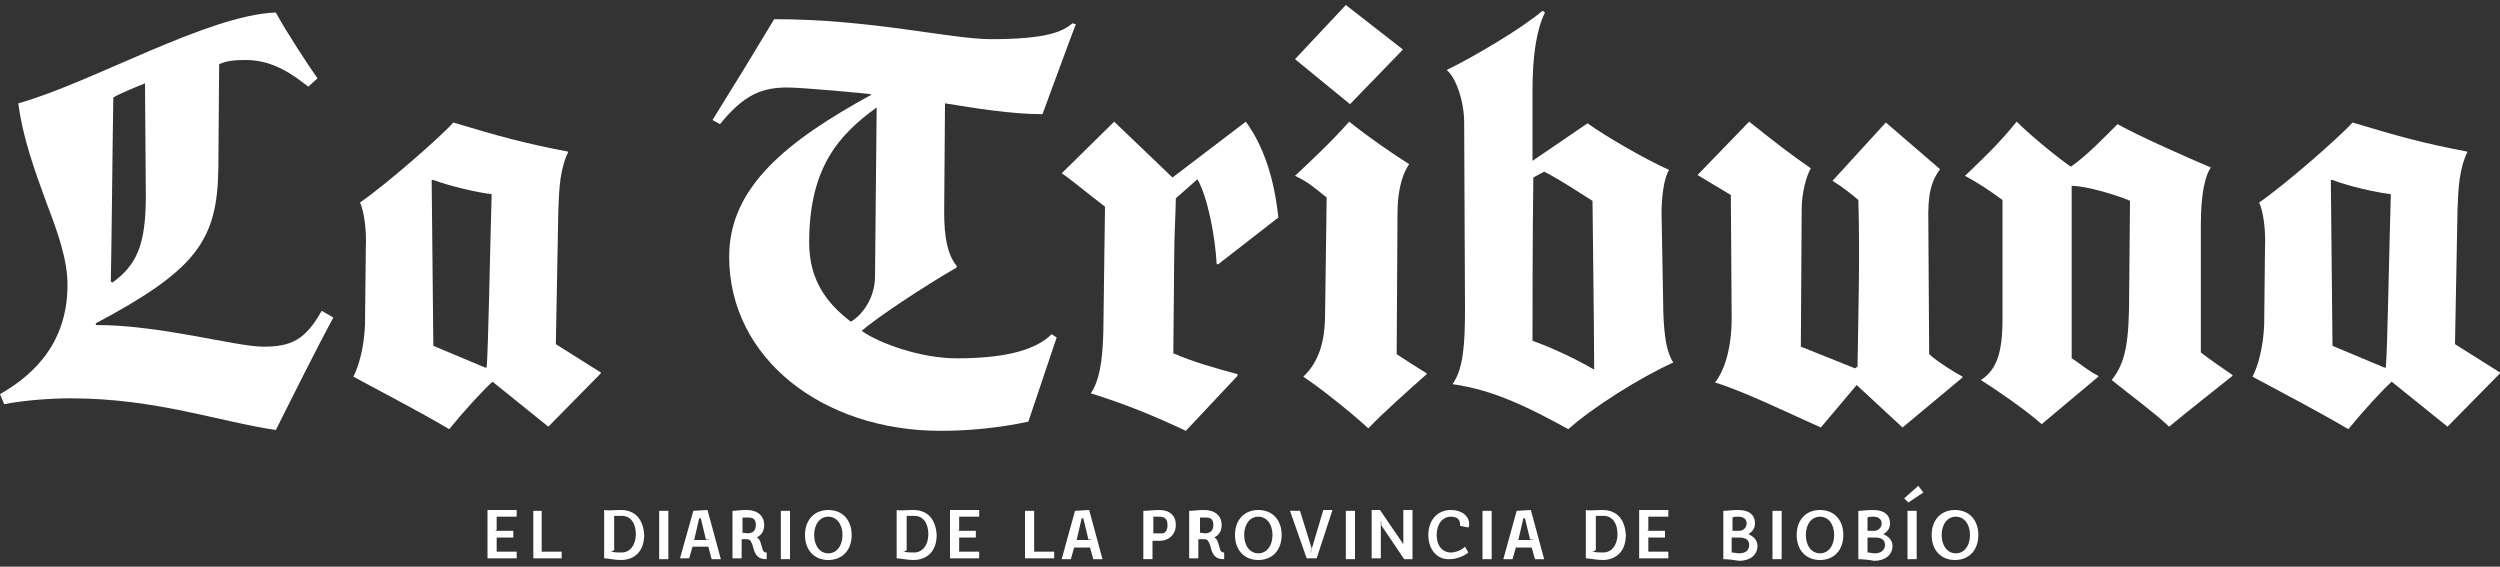 <?xml version="1.0" encoding="utf-8"?>
<!-- Generator: Adobe Illustrator 26.5.0, SVG Export Plug-In . SVG Version: 6.00 Build 0)  -->
<svg version="1.1" id="Capa_1" xmlns="http://www.w3.org/2000/svg" xmlns:xlink="http://www.w3.org/1999/xlink" x="0px" y="0px"
	 viewBox="0 0 300 68" style="enable-background:new 0 0 300 68;" xml:space="preserve">
<rect x="0" y="0" width="300" height="68" fill="#333333" stroke="none"/>
<style type="text/css">
	.st0{fill:#FFFFFF;}
</style>
<g id="Page-1">
	<g id="logo-header" transform="translate(-1, 0)">
		<g id="Capa_2_00000160163757821949427220000005997499003967697087_" transform="translate(1, 0)">
			<g id="Group">
				<path id="Shape" class="st0" d="M33.1,51.6c-6.8-1-14.4-3.8-24.6-3.8c-2.3,0-5.4,0.2-8,0.7L0,47.3c3.1-1.8,8.1-5.4,8.1-13.1
					c0-3.1-1.2-6.4-2.5-9.8c-1.5-4.1-2.9-8-3.4-12C11.1,9.9,24.9,1.8,33.1,1.5c1.3,2.4,4,6.5,5,7.9l-1.1,1c-1.7-1.3-4.1-3.2-7.5-3.2
					c-1.4,0-2.3,0.1-3.2,0.5l-0.1,12.5c-0.1,8.7-2.7,12.2-14.7,18.6V39c7.8,0,16.8,2.6,20.1,2.6c3.2,0,5-0.7,7-4.3l1.4,0.8
					C38.1,41.6,35.1,47.6,33.1,51.6z M17.4,10c-1,0.4-3.2,1.3-3.8,1.7c-0.1,5.6-0.2,17.3-0.3,22.1l0.2,0.1c2.9-2.1,4-4.5,4-10.4
					L17.4,10z"/>
				<path id="Shape_00000038373608240113943660000000092843809782775228_" class="st0" d="M65.8,51.2l-6.7-5.4
					c-1.3,1.2-3.4,3.5-5.2,5.7c-3.2-1.9-7.4-4.1-11.5-6.3c0.7-1.3,1.3-3.7,1.4-6.2l0.1-9.3c0.1-2.1-0.2-4.3-0.7-5.4
					c3.2-2.2,9.8-8,11.2-9.6c5.3,1.6,8.5,2.5,13.8,3.5c-1,2.1-1.1,4.3-1.2,7l-0.3,16.1l5.4,3.4v0.1L65.8,51.2z M52,21.6h-0.2
					L52,41.5l6.2,2.6h0.2c0.2-2.2,0.4-14.3,0.6-20.8C57.3,23.1,54.2,22.4,52,21.6z"/>
				<polygon id="Path" class="st0" points="161.5,0.6 168.3,5.9 168.3,6 162,12.5 155.4,7.1 				"/>
				<path id="Shape_00000007416107025568747830000003996304629773513389_" class="st0" d="M125.1,13.7c-3.7,0-8-0.7-11.7-1.3
					l-0.1,13.1c0,2.9,0.4,5.1,1.5,6.4v0.2c-4,2.3-9.7,6.1-11.4,7.6c2.1,1.5,7.1,3.3,11.4,3.3c6.4,0,9.7-1.2,11.4-2.9l0.6,0.4
					l-3.4,10.1c-3.3,0.7-6.9,1.1-10.5,1.1c-14.2,0-25.4-8.7-25.4-20.9c0-8.4,7-13.9,17-19.4v-0.1c-0.7-0.1-8.2-0.8-10-0.8
					c-3,0-5.2,0.8-8.1,4.4l-0.9-0.5c2.8-4.5,4.7-7.6,7.4-12.1c11.7,0,21.2,2.4,26,2.4c6.7,0,8.6-0.9,9.8-1.9l0.4,0.1
					C128.7,3.9,125.1,13.7,125.1,13.7z M97.1,29.1c0,4.5,2.1,7.3,5,9.5c1.4-0.8,2.9-2.9,2.9-5.4l0.2-20.3
					C100.6,16.2,97.1,20.2,97.1,29.1z"/>
				<path id="Path_00000176735903118566205050000001410495119896320660_" class="st0" d="M146.2,31.7H146c-0.2-3.6-1.1-8-2.3-10.2
					l-2.6,2.3c0,1.5-0.2,4.3-0.2,7.5l-0.1,11.1c2.3,1,5.1,1.8,7.7,2.5v0.2l-6.2,6.6c-3.8-1.8-7.5-3.3-11.4-4.5
					c1-1.5,1.4-3.7,1.5-7.3l0.2-15.1c-2.1-1.6-4.5-3.6-5.2-4l6.3-6.2l7,6.7c2.1-1.6,8.8-6.7,8.8-6.7c2.1,2.9,3.4,6.7,3.9,11.5
					L146.2,31.7z"/>
				<path id="Path_00000024720255286425067910000002529760401016059022_" class="st0" d="M164.2,51.4c-2.4-2.2-6-5-7.8-6.2
					c1.9-1.8,2.5-4.2,2.6-6.8l0.2-14.7c-1.4-1.1-2.1-1.8-3.8-2.6c1.5-1.4,4.5-4.2,6.5-6.5c2.5,2,5.3,3.9,7.2,5.1
					c-1.1,1.6-1.4,3.9-1.4,6l-0.1,16.8c1.2,0.8,2.3,1.5,3.6,2.3v0.1C169.4,46.5,166,49.5,164.2,51.4z"/>
				<path id="Shape_00000049937417186627678160000017650042356236010407_" class="st0" d="M188.2,51.5c-4.4-2.4-8.8-4.7-13.9-5.4
					c1.3-1.8,1.5-4.8,1.5-9l-0.1-22.4c0-2.6-1-5.4-2.1-6.3c3.1-1.5,8.9-4.9,11.5-7.1l0.3,0.2c-1,2-1.5,5.1-1.5,9.4v8.4l6.6-4.5
					c2.1,1.5,6.7,4.2,9.8,5.6c-0.6,0.8-1,3.4-0.9,6l0.2,11.1c0.1,2.9,0.4,4.8,1.2,6C196.8,45.3,191.1,48.9,188.2,51.5z M191.1,24.1
					c-2.1-1.3-3.5-2.3-5.8-3.5l-1.3,0.7c-0.1,7-0.1,16.6-0.1,19.6c1.8,0.6,5.1,2.1,7.3,3.4h0.1C191.3,39.9,191.1,25,191.1,24.1z"/>
				<path id="Path_00000120545283369565341370000003362227890699703473_" class="st0" d="M228.3,51.3l-5.5-5.1l-4.3,5.1
					c-3.4-1.5-9.1-4.3-12.7-5.4c1.2-1.5,2-4.3,2-7.7l-0.1-14.8l-4-2.4l6.2-6.4c3.5,2.8,5.1,4,7.4,5.6c-0.5,0.8-1.1,2.9-1.1,4.9
					l-0.1,16.5l6.5,2.6l0.3-0.2c0.1-6.6,0.3-13.4,0.1-20c-0.7-0.6-1.8-1.5-3.1-2.3l6.4-7l6.5,5.6c-1,1.4-1.5,2.8-1.4,6.5l0.1,15.7
					c1.1,1,3.1,2.2,4,2.7v0.1L228.3,51.3z"/>
				<path id="Path_00000172421590944701569540000003138869294394889112_" class="st0" d="M260.3,51.2c-1.8-1.7-4.3-3.5-6.9-5.6
					c1.7-2.1,2.1-4.6,2.1-10.4l0.1-11.1c-1.3-0.6-5.2-1.8-7-1.8V43c0.7,0.4,2.1,1.6,3.2,2.1v0.1l-6.8,5.7c-1.9-1.7-5.4-4.1-7.3-5.3
					c1.9-1.2,2.6-3.3,2.6-7.3V24c-1.6-1.2-3.2-2.2-4.5-2.9c2.5-2.4,4-3.8,6.2-6.5c1.4,1.4,4.6,4.1,6.5,5.4c1.8-1.2,4.2-3.7,5.6-5.1
					c2.7,1.5,8.6,4.1,11.2,5.2c-0.7,1-1.2,3.2-1.2,6.9v15.3c1.3,1,2.5,1.8,3.8,2.7v0.1C265.8,46.8,262.7,49.2,260.3,51.2z"/>
				<path id="Shape_00000167368693978447577760000004089793000130978493_" class="st0" d="M293.7,51.2l-6.7-5.4
					c-1.3,1.2-3.4,3.5-5.2,5.7c-3.2-1.9-7.4-4.1-11.5-6.3c0.7-1.3,1.3-3.7,1.4-6.2l0.1-9.3c0.1-2.1-0.2-4.3-0.7-5.4
					c3.2-2.2,9.8-8,11.2-9.6c5.3,1.6,8.5,2.5,13.8,3.5c-1,2.1-1.1,4.3-1.2,7l-0.3,16.1l5.4,3.4v0.1L293.7,51.2z M279.9,21.6h-0.2
					l0.2,19.9l6.2,2.6h0.2c0.2-2.2,0.4-14.3,0.6-20.8C285.2,23.1,282,22.4,279.9,21.6z"/>
			</g>
			<g id="Group_00000054982501254022041050000011644357294212135091_" transform="translate(58, 58)">
				<path id="Path_00000081616334846055929430000006786122797371924899_" class="st0" d="M1.3,5.7h0.1h2.2v0.8h-2v1.7H4V9H0.5V3.2H4
					V4H1.6v1.6C1.5,5.7,1.3,5.7,1.3,5.7z"/>
				<polygon id="Path_00000158010962831661290770000017965039806914313608_" class="st0" points="5.9,3.3 7,3.3 7,8.2 9.4,8.2 
					9.4,9 6,9 6,3.3 				"/>
				<path id="Shape_00000076571104743771212710000006630886654973011339_" class="st0" d="M16.5,3.2c1.7,0,2.7,1.1,2.8,3
					c0,1.9-1.1,3-2.8,3c-0.8,0-1.5-0.2-2-0.2V3.2C15,3.3,15.7,3.2,16.5,3.2z M15.2,8.2c0,0,0.1,0,0.2,0c0.3,0.1,0.8,0.1,1.2,0.1
					c1,0,1.7-0.9,1.7-2.2s-0.6-2.2-1.7-2.2c-0.3,0-0.7,0-0.9,0V8C15.5,8.2,15.2,8.2,15.2,8.2z"/>
				<polygon id="Path_00000006699753637723165070000016063337270043438775_" class="st0" points="21.1,9.1 21.1,3.3 22.2,3.3 
					22.2,9.1 				"/>
				<path id="Shape_00000011739842179333905560000006399355390346231229_" class="st0" d="M25.2,3.3l1.7-0.1l1.6,5.9h-1.1L27,7.6
					h-1.9L24.7,9h-1.1L25.2,3.3z M27.1,6.8c0-0.1-0.4,0-0.4-0.1l-0.6-2.5h-0.2l-0.6,2.6H27.1z"/>
				<path id="Shape_00000160872028874071364760000006892905724080044954_" class="st0" d="M29.9,3.3c0.4,0,0.9-0.1,1.7-0.1
					c1.3,0,2.1,0.7,2.1,1.8c0,0.7-0.3,1.2-0.9,1.5c0.3,0.1,0.4,0.4,0.5,0.7l0.2,0.7c0.1,0.3,0.2,0.4,0.5,0.4v0.8
					c-0.9,0-1.2-0.3-1.5-1l-0.2-0.7c-0.2-0.5-0.3-0.7-0.7-0.7H31V9h-1.1V3.3z M31.7,6c0.6,0,1-0.3,1-1s-0.3-0.9-1-0.9
					c-0.3,0-0.4,0-0.6,0v1.8c-0.1,0-0.4,0-0.4,0s0.1,0,0.2,0L31.7,6L31.7,6z"/>
				<polygon id="Path_00000062184463831882002940000004089927757430234252_" class="st0" points="35.7,9.1 35.7,3.3 36.8,3.3 
					36.8,9.1 				"/>
				<path id="Shape_00000036953599078916523740000012930785049548534714_" class="st0" d="M38.6,6.2c0-1.8,1.1-3,2.8-3
					c1.7,0,2.8,1.2,2.8,3s-1.1,3-2.8,3C39.7,9.2,38.6,8,38.6,6.2z M43.1,6.2c0-1.3-0.7-2.2-1.7-2.2s-1.7,0.9-1.7,2.2
					s0.7,2.2,1.7,2.2S43.1,7.5,43.1,6.2z"/>
				<path id="Shape_00000003818063945255672990000000914548570310149281_" class="st0" d="M51.6,3.2c1.7,0,2.7,1.1,2.8,3
					c0,1.9-1.1,3-2.8,3c-0.8,0-1.5-0.2-2-0.2V3.2C50,3.3,50.8,3.2,51.6,3.2z M50.3,8.2c0,0,0.1,0,0.2,0c0.3,0.1,0.8,0.1,1.2,0.1
					c1,0,1.7-0.9,1.7-2.2s-0.6-2.2-1.7-2.2c-0.3,0-0.7,0-0.9,0V8C50.6,8.2,50.3,8.2,50.3,8.2z"/>
				<path id="Path_00000018228054353756326860000007652508735026086792_" class="st0" d="M56.8,5.7h0.1h2.2v0.8h-2v1.7h2.4V9H56V3.2
					h3.5V4h-2.4v1.6C57.1,5.7,56.8,5.7,56.8,5.7z"/>
				<polygon id="Path_00000010306005509910741620000009659052870047412903_" class="st0" points="65,3.3 66.1,3.3 66.1,8.2 
					68.5,8.2 68.5,9 65,9 				"/>
				<path id="Shape_00000005952974612130535580000017566061349888595385_" class="st0" d="M71,3.3l1.7-0.1l1.6,5.9h-1.1l-0.4-1.4
					h-1.9l-0.4,1.4h-1.1L71,3.3z M73,6.8c0-0.1-0.4,0-0.4-0.1L72,4.2h-0.2l-0.6,2.6H73z"/>
				<path id="Shape_00000010276232412057400460000008724711630161690513_" class="st0" d="M81.1,3.2c1.3,0,2,0.7,2,1.8
					s-0.8,1.9-2,1.9h-0.8v2.2h-1.1V3.3C79.8,3.3,80.4,3.2,81.1,3.2z M82.1,5c0-0.7-0.3-1-1-1c-0.3,0-0.5,0-0.7,0v2C80.3,6,80,6,80,6
					s0.1,0,0.2,0h1C81.8,6.1,82.1,5.7,82.1,5z"/>
				<path id="Shape_00000136391065377426515410000008563239783534767534_" class="st0" d="M84.8,3.3c0.4,0,0.9-0.1,1.7-0.1
					c1.3,0,2.1,0.7,2.1,1.8c0,0.7-0.3,1.2-0.9,1.5c0.3,0.1,0.4,0.4,0.5,0.7l0.2,0.7c0.1,0.3,0.2,0.4,0.5,0.4v0.8
					c-0.9,0-1.2-0.3-1.5-1l-0.2-0.7c-0.2-0.5-0.3-0.7-0.7-0.7h-0.7V9h-1.1V3.3H84.8z M86.6,6c0.6,0,1-0.3,1-1s-0.3-0.9-1-0.9
					c-0.3,0-0.4,0-0.6,0v1.8c-0.1,0-0.4,0-0.4,0s0.1,0,0.2,0L86.6,6L86.6,6z"/>
				<path id="Shape_00000070089048768281814910000011796589647324392624_" class="st0" d="M90.2,6.2c0-1.8,1.1-3,2.8-3
					s2.8,1.2,2.8,3s-1.1,3-2.8,3S90.2,8,90.2,6.2z M94.7,6.2C94.7,4.9,94,4,93,4s-1.7,0.9-1.7,2.2S92,8.4,93,8.4S94.7,7.5,94.7,6.2z
					"/>
				<path id="Path_00000142886329727231356500000013182105244957553837_" class="st0" d="M96.8,3.3H98l1.4,4.5
					c0,0.1-0.2,0.5-0.1,0.5l0.1-0.4l1.4-4.7h1.1L100,9h-1.2L96.8,3.3z"/>
				<polygon id="Path_00000005960496053355219240000004289118252654995388_" class="st0" points="103.5,9.1 103.5,3.3 104.6,3.3 
					104.6,9.1 				"/>
				<path id="Path_00000155837099383239153810000004634092652074516134_" class="st0" d="M111.5,9.1h-1l-2.7-4
					c-0.1-0.1,0-0.6-0.1-0.6c0,0,0,0.1,0,0.2V9h-1.1V3.2h1l2.8,4.1V3.2h1.1V9.1L111.5,9.1z"/>
				<path id="Path_00000102521534956699888230000002225423596426172305_" class="st0" d="M113.4,6.2c0-1.8,1.1-3,2.7-3
					c1.3,0,2.2,0.7,2.2,1.7c0,0.1,0,0.3-0.1,0.4l-1-0.2c0-0.1,0-0.1,0-0.2c0-0.6-0.4-0.9-1.1-0.9c-1,0-1.7,0.9-1.7,2.2
					s0.7,2.1,1.7,2.1c0.6,0,1.3-0.3,1.7-0.7l0.4,0.7c-0.6,0.5-1.5,0.8-2.2,0.8C114.5,9.2,113.4,8,113.4,6.2z"/>
				<polygon id="Path_00000008119105444338372070000010774142721746794119_" class="st0" points="119.9,9.1 119.9,3.3 121,3.3 
					121,9.1 				"/>
				<path id="Shape_00000140005030447605292710000006340552506362025600_" class="st0" d="M124,3.3l1.7-0.1l1.6,5.9h-1.1l-0.4-1.4
					h-1.9l-0.4,1.4h-1.1L124,3.3z M126,6.8c0-0.1-0.4,0-0.4-0.1L125,4.2h-0.2l-0.6,2.6H126z"/>
				<path id="Shape_00000014610248420752725590000006455062881326534821_" class="st0" d="M134.3,3.2c1.7,0,2.7,1.1,2.8,3
					c0,1.9-1.1,3-2.8,3c-0.8,0-1.5-0.2-2-0.2V3.2C132.7,3.3,133.5,3.2,134.3,3.2z M133,8.2c0,0,0.1,0,0.2,0c0.3,0.1,0.8,0.1,1.2,0.1
					c1,0,1.7-0.9,1.7-2.2s-0.6-2.2-1.7-2.2c-0.3,0-0.7,0-0.9,0V8C133.2,8.2,133,8.2,133,8.2z"/>
				<path id="Path_00000102543895835054282340000013040705046216114105_" class="st0" d="M139.5,5.7h0.1h2.2v0.8h-2v1.7h2.4V9h-3.5
					V3.2h3.5V4h-2.4v1.6C139.8,5.7,139.5,5.7,139.5,5.7z"/>
				<path id="Shape_00000121975900861282678460000011382244479048875196_" class="st0" d="M148.8,9.1V3.3c0.5,0,1-0.1,1.8-0.1
					c1.3,0,2,0.6,2,1.6c0,0.6-0.3,1-0.8,1.3c0.7,0.3,1.1,0.8,1.1,1.4c0,1.1-0.9,1.8-2.2,1.8C150.1,9.2,149.4,9.1,148.8,9.1z
					 M150.7,5.7c0.5,0,0.9-0.4,0.9-0.9s-0.4-0.8-1-0.8c-0.3,0-0.5,0-0.7,0.1v1.6c-0.1,0-0.4,0-0.4,0s0.1,0,0.2,0H150.7L150.7,5.7z
					 M151.9,7.4c0-0.6-0.4-0.9-1.2-0.9h-0.9v1.8c0.3,0,0.6,0.1,0.9,0.1C151.5,8.4,151.9,8,151.9,7.4z"/>
				<polygon id="Path_00000102539634700671418970000005508009341090863236_" class="st0" points="154.7,9.1 154.7,3.3 155.8,3.3 
					155.8,9.1 				"/>
				<path id="Shape_00000125566105690443026080000010466144913030234787_" class="st0" d="M157.6,6.2c0-1.8,1.1-3,2.8-3
					c1.7,0,2.8,1.2,2.8,3s-1.1,3-2.8,3C158.7,9.2,157.6,8,157.6,6.2z M162.1,6.2c0-1.3-0.7-2.2-1.7-2.2s-1.7,0.9-1.7,2.2
					s0.7,2.2,1.7,2.2S162.1,7.5,162.1,6.2z"/>
				<path id="Shape_00000096032160309878532700000006881809192332520069_" class="st0" d="M165,9.1V3.3c0.5,0,1-0.1,1.8-0.1
					c1.3,0,2,0.6,2,1.6c0,0.6-0.3,1-0.8,1.3c0.7,0.3,1.1,0.8,1.1,1.4c0,1.1-0.9,1.8-2.2,1.8C166.4,9.2,165.6,9.1,165,9.1z
					 M166.9,5.7c0.5,0,0.9-0.4,0.9-0.9s-0.4-0.8-1-0.8c-0.3,0-0.5,0-0.7,0.1v1.6c-0.1,0-0.4,0-0.4,0s0.1,0,0.2,0H166.9L166.9,5.7z
					 M168.2,7.4c0-0.6-0.4-0.9-1.2-0.9h-0.9v1.8c0.3,0,0.6,0.1,0.9,0.1C167.7,8.4,168.2,8,168.2,7.4z"/>
				<path id="Shape_00000040548746337196936140000016497652462272445568_" class="st0" d="M170.5,1.8l1.7-1.5l0.6,0.8L171,2.3
					L170.5,1.8z M170.9,9.1V3.3h1.1v5.8H170.9z"/>
				<path id="Shape_00000059268975394216466240000010331921823331999154_" class="st0" d="M173.8,6.2c0-1.8,1.1-3,2.8-3
					c1.7,0,2.8,1.2,2.8,3s-1.1,3-2.8,3C174.9,9.2,173.8,8,173.8,6.2z M178.4,6.2c0-1.3-0.7-2.2-1.7-2.2S175,4.9,175,6.2
					s0.7,2.2,1.7,2.2S178.4,7.5,178.4,6.2z"/>
			</g>
		</g>
	</g>
</g>
</svg>
